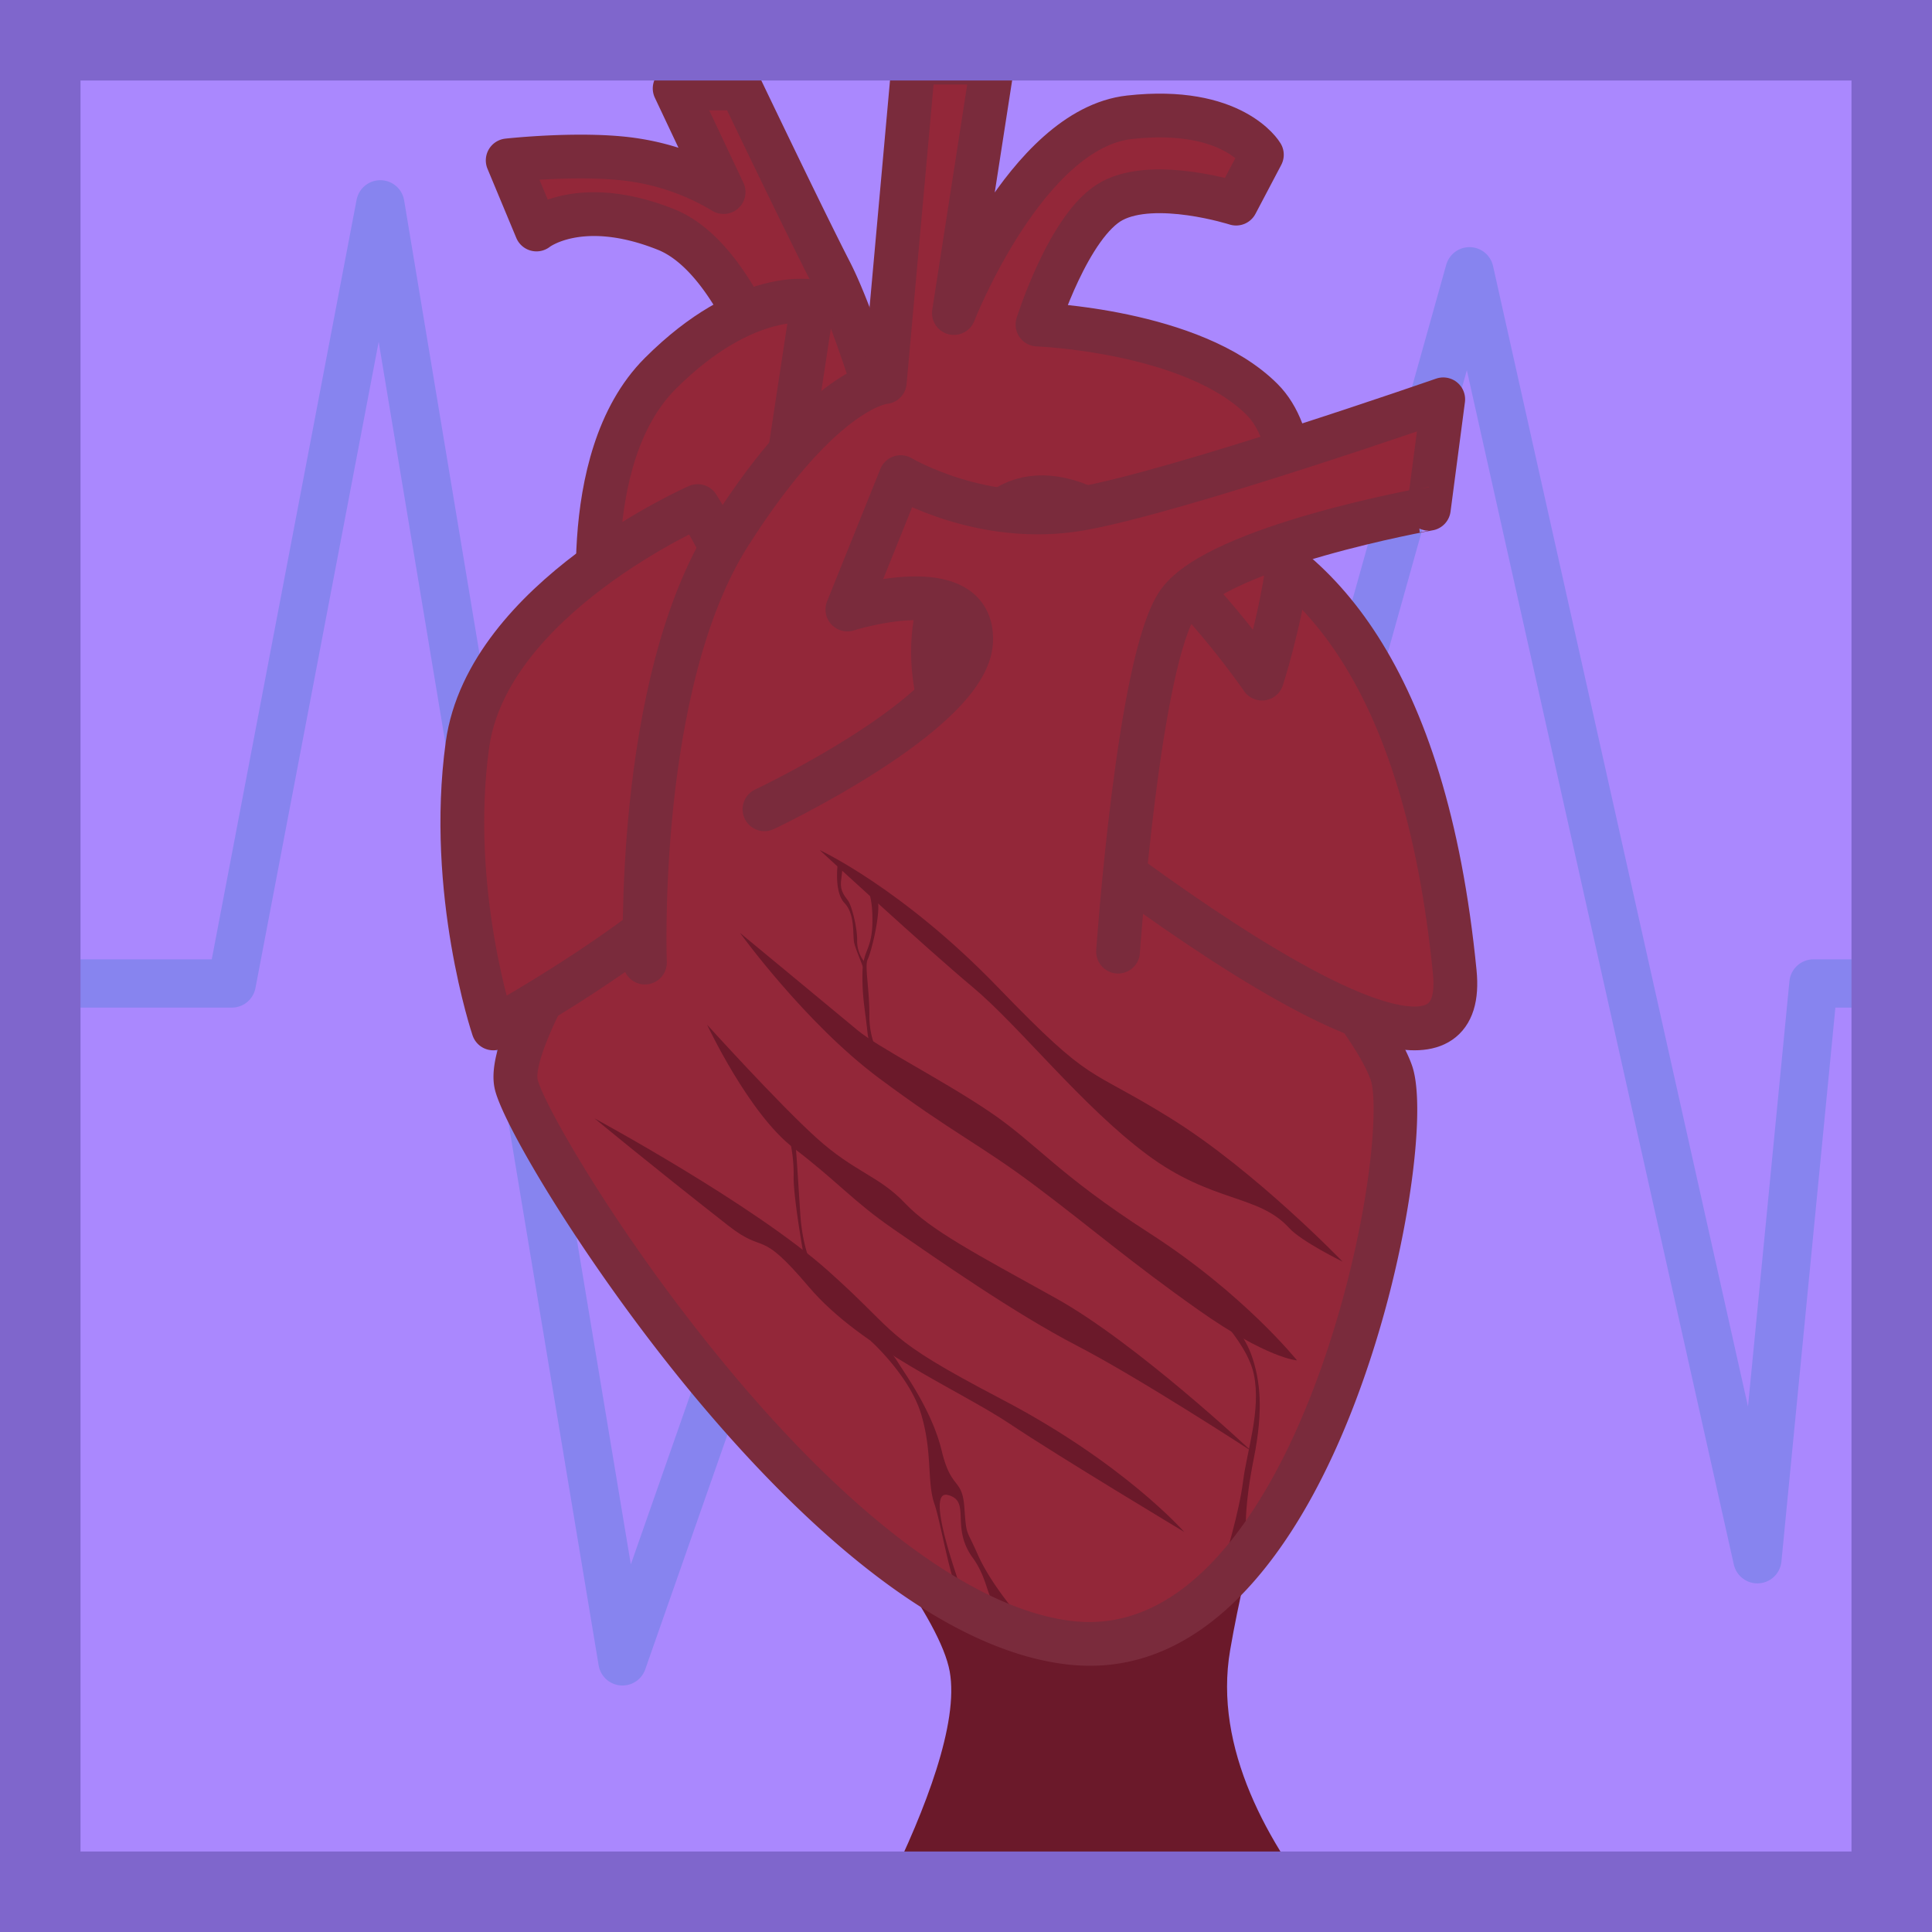<svg xmlns="http://www.w3.org/2000/svg" viewBox="0 0 600 600"><defs><style>.cls-1{fill:#aa88fe;}.cls-2{fill:none;stroke:#8784ef;stroke-width:15px;}.cls-2,.cls-6{stroke-linecap:round;stroke-linejoin:round;}.cls-3{fill:#6b192a;}.cls-4,.cls-6{fill:#932739;}.cls-5{fill:#7a2b3c;}.cls-6{stroke:#7a2b3c;stroke-width:13.59px;}.cls-7{fill:#7f66cc;}</style></defs><g id="dessin"><rect class="cls-1" width="600" height="600"/><polyline class="cls-2" points="-97.58 305.43 71.97 305.43 118.11 63.46 193.31 515.95 268.36 301.71 395.37 302.07 456.36 84.25 545.77 484.23 563.19 305.43 724.61 305.43"/><g id="keur"><path class="cls-3" d="M199.71,396s89.42,91,95.23,123.09-42.26,108.39-42.26,108.39l197.48,5s-78.58-59.22-68.13-120,39.1-129.67,39.1-129.67Z"/><path class="cls-4" d="M210.42,243.83s-54.54,74.2-50.07,93S256,502.19,332.89,510.23s107.28-153.76,99.23-177-65.26-81.36-65.26-81.36Z"/><g id="griffures"><path class="cls-3" d="M219.6,318.24s12.91,27.64,26.91,38.33,18.33,16.46,31.25,25.34,37.19,25.91,56.68,36,54.18,32.72,54.18,32.72-35.72-33.57-60.69-47.44S289,382.06,281,373.61s-15.59-9.53-27.42-20.21S219.6,318.24,219.6,318.24Z"/><path class="cls-3" d="M229.8,289.71s20.24,28,43.09,45.05,31.39,20.57,48.71,33.57,29.34,23.5,50.67,38.55,30.53,15.6,30.53,15.6-16.56-20.68-45.68-39.42S322,355.12,307,345.05s-34.21-19.71-40.71-25.13S229.8,289.71,229.8,289.71Z"/><path class="cls-3" d="M254.56,264s33.12,30.54,47.52,42.56,33.88,36.92,54.13,52,34.61,12.31,44.14,22.8c3.8,4.19,16.6,10.45,16.6,10.45s-27.07-28.16-53.38-44.51-23.81-9.75-53.58-40.61S254.56,264,254.56,264Z"/><path class="cls-3" d="M367.75,475.74s-38.63-23.18-54.22-33.6-46-23.22-62.32-42.47c-15.9-18.76-13.08-9.67-25.05-19.05-24.83-19.44-41.5-33.28-41.5-33.28S234,374,257.12,394.61s16.07,20.11,54.07,40S367.75,475.74,367.75,475.74Z"/><g id="sang"><path class="cls-3" d="M244.42,350.81A47.74,47.74,0,0,1,246.48,365c-.26,7,3.87,29.16,3.87,29.16h2.33s-3.36-5.58-4.13-17-1.55-25.6-2.07-26.37S244.42,350.81,244.42,350.81Z"/><path class="cls-3" d="M270.33,416.35s12.09,10.84,15.7,22.71,1.81,21.17,4.13,27.88,5.49,28.31,9.84,32.48a22.72,22.72,0,0,0,8.29,5.32s-7.74-4.16-9-8.61-12.29-33.68-4.94-31.84.78,9.87,7.65,19.36,3,16.83,14.3,18.48-1.53-2.23-1.53-2.23-7.45-8.8-11.12-17.13-3.49-5.51-4.17-14.71-4.06-5.21-7-17.41-10.75-23-13.75-27.78a28.39,28.39,0,0,0-6.67-7.35Z"/><path class="cls-3" d="M373,403.32s14.06,12.39,16.39,23.49-2.2,23.93-3.36,33.32-5.68,24.1-5.68,24.1l6.59-9.68s-.52-6.84,2.45-21.68,2.08-24.13-.77-32.13-10.07-14.06-10.07-14.06Z"/><path class="cls-3" d="M267.84,274.16s3,.9,3.1,11-3,9.42-3.1,17.16.91,11.74,1.55,18.19,4.51,8.78,4.51,8.78A25.68,25.68,0,0,1,270,315.32c0-8.51-1.55-15.35-.51-17.42s4.25-14.71,3-18.71A7.77,7.77,0,0,0,267.84,274.16Z"/><path class="cls-3" d="M260.17,268.29s-1.23,8.71,2.12,12.19,2.45,10.07,3,12.39,2.84,7.23,3.09,8.84.26-2.77.26-2.77a10.36,10.36,0,0,1-2.45-6.65c.13-3.81-1.61-11-2.9-12.71s-2.44-3.19-2.07-6.19.46-4.45.46-4.45Z"/></g></g><path class="cls-5" d="M338.52,517.32a61.63,61.63,0,0,1-6.34-.33c-43.24-4.53-88-48.79-118-85.13-32.31-39.22-57.8-82.24-60.48-93.48-1.48-6.23-.58-19.09,24.21-58.71C191,258.8,204.8,240,204.94,239.8a6.78,6.78,0,0,1,5.83-2.76l156.44,8.05a6.8,6.8,0,0,1,4.49,2c6,6.06,58.54,59.89,66.84,83.89,3.58,10.33,1,38.1-6.23,67.55-5.16,21-17.12,60.33-39.18,88.13C377,507,358.62,517.32,338.52,517.32ZM213.76,250.8c-4.33,6-14.55,20.5-24.33,36.14-23.91,38.23-22.69,47.37-22.47,48.29,1.74,7.31,24.14,47.19,57.75,88,40,48.6,78.72,77.1,108.89,80.26,17.68,1.84,34.12-6.65,48.89-25.25,20.45-25.77,31.72-63,36.62-82.93,7.74-31.46,8.51-54.31,6.59-59.85-5.95-17.21-45-59.64-61.84-76.93Z"/><path class="cls-6" d="M247.07,141s-13.41-59-40.23-69.73-40.23,0-40.23,0l-8.94-21.46s24.14-2.68,40.23,0a75,75,0,0,1,26.82,9.84l-15.2-32.19h20.56s19.67,41.13,27.72,56.77,17.88,49.62,17.88,49.62Z"/><path class="cls-6" d="M302.5,234.89s155.56,130.63,149.29,67.05C433.38,115.09,312.33,162.48,312.33,162.48Z"/><path class="cls-6" d="M187,199.13s-8.77-56.32,18.05-83.14,47.38-22.35,47.38-22.35l-8,52.6s-13.24,7.3-14.22,26.07,0,49,0,49"/><path class="cls-6" d="M153.2,319.39s68.09-37.09,84.21-68c17.74-34.05-20.74-94.23-20.74-94.23s-65.26,28.61-71.51,74.2S153.2,319.39,153.2,319.39Z"/><path class="cls-6" d="M200.29,298.94s-3.28-86.4,26.22-132.89,48.27-47.38,48.27-47.38l8.94-99.23h24.59L296.24,97.22S318.59,40,350.77,36.42s41.12,11.63,41.12,11.63l-8,15.19s-25-8-38.44-.89-23.25,38.44-23.25,38.44,48.28,1.79,69.73,23.24,0,86.72,0,86.72-53.63-78.67-83.58-50.06-14.75,62.58-14.75,62.58"/><path class="cls-6" d="M237.41,251.34s63.3-29.86,64.19-52.21-38.44-9.84-38.44-9.84l16.55-41.12s25.47,15.2,55.86,9.84,112.64-34,112.64-34l-4.47,34S378.48,169.63,366,187.06s-18.78,108.48-18.78,108.48"/></g><path class="cls-7" d="M575,25V575H25V25H575M600,0H0V600H600V0Z"/></g></svg>